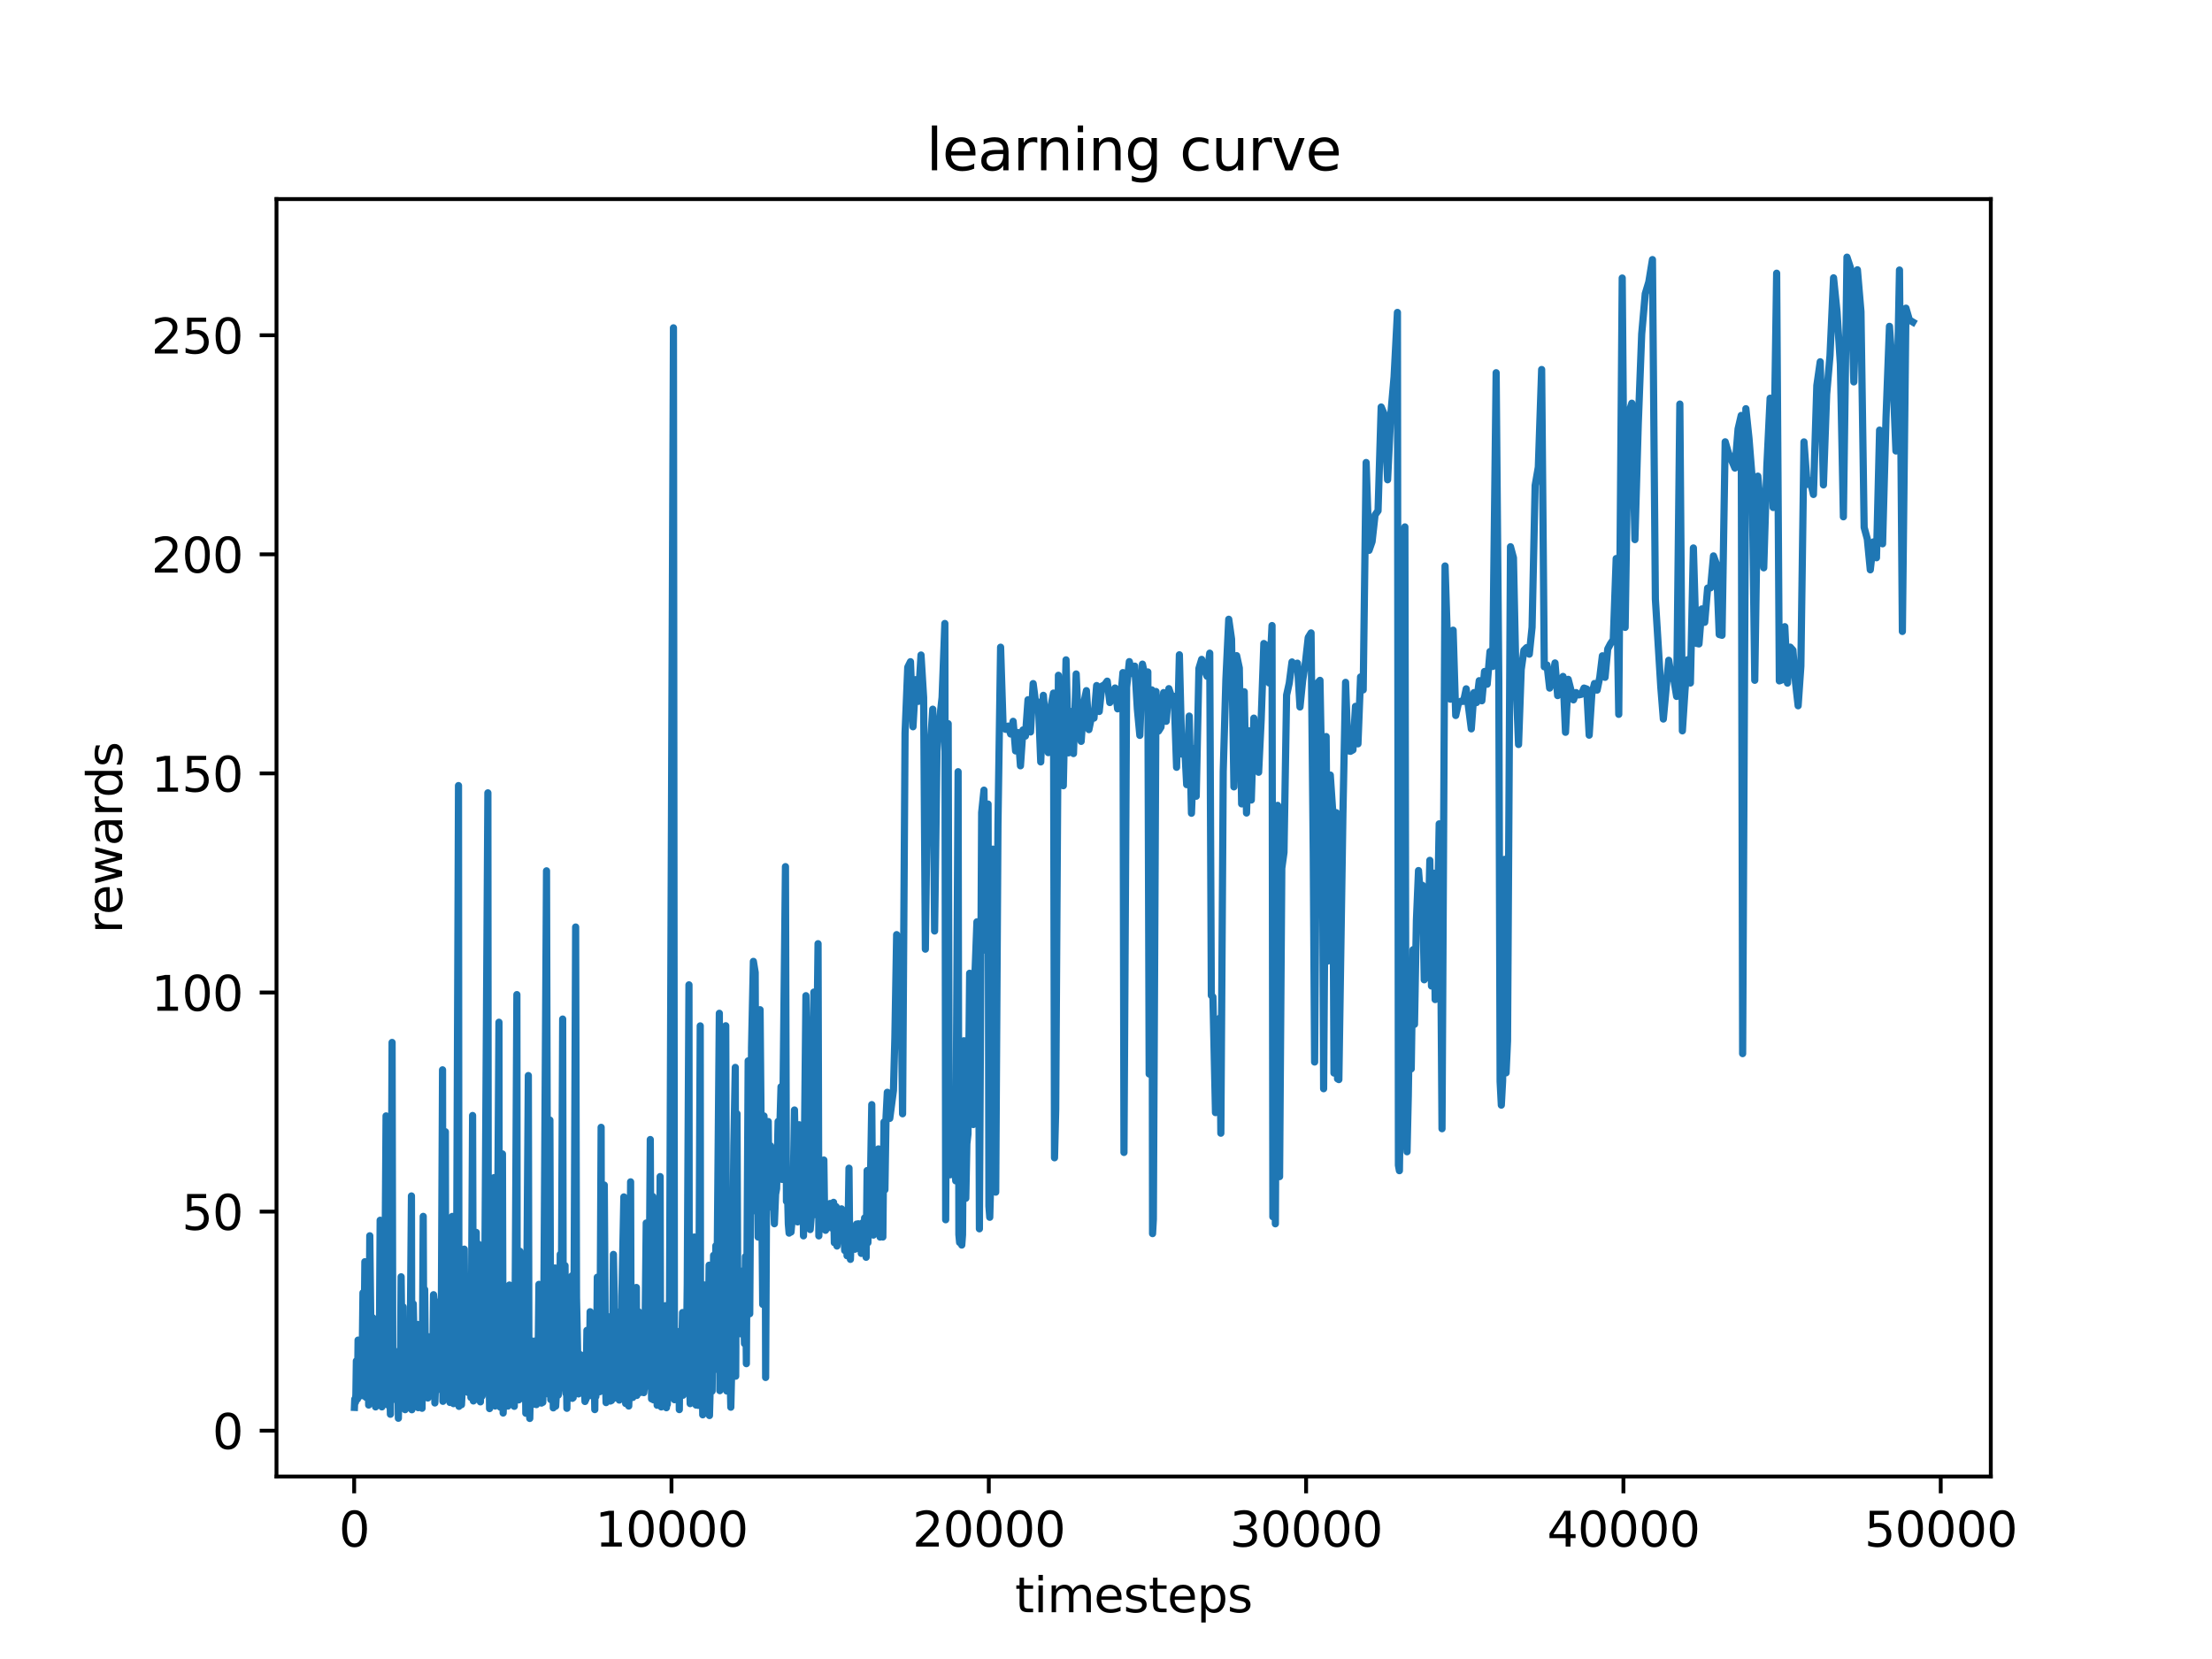 <?xml version="1.0" encoding="utf-8" standalone="no"?>
<!DOCTYPE svg PUBLIC "-//W3C//DTD SVG 1.1//EN"
  "http://www.w3.org/Graphics/SVG/1.1/DTD/svg11.dtd">
<svg xmlns:xlink="http://www.w3.org/1999/xlink" width="460.8pt" height="345.6pt" viewBox="0 0 460.8 345.6" xmlns="http://www.w3.org/2000/svg" version="1.1">
 <defs>
  <style type="text/css">*{stroke-linejoin: round; stroke-linecap: butt}</style>
 </defs>
 <g id="figure_1">
  <g id="patch_1">
   <path d="M 0 345.6 
L 460.8 345.6 
L 460.8 0 
L 0 0 
z
" style="fill: #ffffff"/>
  </g>
  <g id="axes_1">
   <g id="patch_2">
    <path d="M 57.6 307.584 
L 414.72 307.584 
L 414.72 41.472 
L 57.6 41.472 
z
" style="fill: #ffffff"/>
   </g>
   <g id="matplotlib.axis_1">
    <g id="xtick_1">
     <g id="line2d_1">
      <defs>
       <path id="m1029dfed75" d="M 0 0 
L 0 3.5 
" style="stroke: #000000; stroke-width: 0.8"/>
      </defs>
      <g>
       <use xlink:href="#m1029dfed75" x="73.78" y="307.584" style="stroke: #000000; stroke-width: 0.8"/>
      </g>
     </g>
     <g id="text_1">
      <!-- 0 -->
      <g transform="translate(70.599 322.182) scale(0.1 -0.1)">
       <defs>
        <path id="DejaVuSans-30" d="M 2034 4250 
Q 1547 4250 1301 3770 
Q 1056 3291 1056 2328 
Q 1056 1369 1301 889 
Q 1547 409 2034 409 
Q 2525 409 2770 889 
Q 3016 1369 3016 2328 
Q 3016 3291 2770 3770 
Q 2525 4250 2034 4250 
z
M 2034 4750 
Q 2819 4750 3233 4129 
Q 3647 3509 3647 2328 
Q 3647 1150 3233 529 
Q 2819 -91 2034 -91 
Q 1250 -91 836 529 
Q 422 1150 422 2328 
Q 422 3509 836 4129 
Q 1250 4750 2034 4750 
z
" transform="scale(0.016)"/>
       </defs>
       <use xlink:href="#DejaVuSans-30"/>
      </g>
     </g>
    </g>
    <g id="xtick_2">
     <g id="line2d_2">
      <g>
       <use xlink:href="#m1029dfed75" x="139.882" y="307.584" style="stroke: #000000; stroke-width: 0.8"/>
      </g>
     </g>
     <g id="text_2">
      <!-- 10000 -->
      <g transform="translate(123.976 322.182) scale(0.1 -0.1)">
       <defs>
        <path id="DejaVuSans-31" d="M 794 531 
L 1825 531 
L 1825 4091 
L 703 3866 
L 703 4441 
L 1819 4666 
L 2450 4666 
L 2450 531 
L 3481 531 
L 3481 0 
L 794 0 
L 794 531 
z
" transform="scale(0.016)"/>
       </defs>
       <use xlink:href="#DejaVuSans-31"/>
       <use xlink:href="#DejaVuSans-30" x="63.623"/>
       <use xlink:href="#DejaVuSans-30" x="127.246"/>
       <use xlink:href="#DejaVuSans-30" x="190.869"/>
       <use xlink:href="#DejaVuSans-30" x="254.492"/>
      </g>
     </g>
    </g>
    <g id="xtick_3">
     <g id="line2d_3">
      <g>
       <use xlink:href="#m1029dfed75" x="205.984" y="307.584" style="stroke: #000000; stroke-width: 0.8"/>
      </g>
     </g>
     <g id="text_3">
      <!-- 20000 -->
      <g transform="translate(190.078 322.182) scale(0.1 -0.1)">
       <defs>
        <path id="DejaVuSans-32" d="M 1228 531 
L 3431 531 
L 3431 0 
L 469 0 
L 469 531 
Q 828 903 1448 1529 
Q 2069 2156 2228 2338 
Q 2531 2678 2651 2914 
Q 2772 3150 2772 3378 
Q 2772 3750 2511 3984 
Q 2250 4219 1831 4219 
Q 1534 4219 1204 4116 
Q 875 4013 500 3803 
L 500 4441 
Q 881 4594 1212 4672 
Q 1544 4750 1819 4750 
Q 2544 4750 2975 4387 
Q 3406 4025 3406 3419 
Q 3406 3131 3298 2873 
Q 3191 2616 2906 2266 
Q 2828 2175 2409 1742 
Q 1991 1309 1228 531 
z
" transform="scale(0.016)"/>
       </defs>
       <use xlink:href="#DejaVuSans-32"/>
       <use xlink:href="#DejaVuSans-30" x="63.623"/>
       <use xlink:href="#DejaVuSans-30" x="127.246"/>
       <use xlink:href="#DejaVuSans-30" x="190.869"/>
       <use xlink:href="#DejaVuSans-30" x="254.492"/>
      </g>
     </g>
    </g>
    <g id="xtick_4">
     <g id="line2d_4">
      <g>
       <use xlink:href="#m1029dfed75" x="272.087" y="307.584" style="stroke: #000000; stroke-width: 0.8"/>
      </g>
     </g>
     <g id="text_4">
      <!-- 30000 -->
      <g transform="translate(256.18 322.182) scale(0.1 -0.1)">
       <defs>
        <path id="DejaVuSans-33" d="M 2597 2516 
Q 3050 2419 3304 2112 
Q 3559 1806 3559 1356 
Q 3559 666 3084 287 
Q 2609 -91 1734 -91 
Q 1441 -91 1130 -33 
Q 819 25 488 141 
L 488 750 
Q 750 597 1062 519 
Q 1375 441 1716 441 
Q 2309 441 2620 675 
Q 2931 909 2931 1356 
Q 2931 1769 2642 2001 
Q 2353 2234 1838 2234 
L 1294 2234 
L 1294 2753 
L 1863 2753 
Q 2328 2753 2575 2939 
Q 2822 3125 2822 3475 
Q 2822 3834 2567 4026 
Q 2313 4219 1838 4219 
Q 1578 4219 1281 4162 
Q 984 4106 628 3988 
L 628 4550 
Q 988 4650 1302 4700 
Q 1616 4750 1894 4750 
Q 2613 4750 3031 4423 
Q 3450 4097 3450 3541 
Q 3450 3153 3228 2886 
Q 3006 2619 2597 2516 
z
" transform="scale(0.016)"/>
       </defs>
       <use xlink:href="#DejaVuSans-33"/>
       <use xlink:href="#DejaVuSans-30" x="63.623"/>
       <use xlink:href="#DejaVuSans-30" x="127.246"/>
       <use xlink:href="#DejaVuSans-30" x="190.869"/>
       <use xlink:href="#DejaVuSans-30" x="254.492"/>
      </g>
     </g>
    </g>
    <g id="xtick_5">
     <g id="line2d_5">
      <g>
       <use xlink:href="#m1029dfed75" x="338.189" y="307.584" style="stroke: #000000; stroke-width: 0.8"/>
      </g>
     </g>
     <g id="text_5">
      <!-- 40000 -->
      <g transform="translate(322.283 322.182) scale(0.1 -0.1)">
       <defs>
        <path id="DejaVuSans-34" d="M 2419 4116 
L 825 1625 
L 2419 1625 
L 2419 4116 
z
M 2253 4666 
L 3047 4666 
L 3047 1625 
L 3713 1625 
L 3713 1100 
L 3047 1100 
L 3047 0 
L 2419 0 
L 2419 1100 
L 313 1100 
L 313 1709 
L 2253 4666 
z
" transform="scale(0.016)"/>
       </defs>
       <use xlink:href="#DejaVuSans-34"/>
       <use xlink:href="#DejaVuSans-30" x="63.623"/>
       <use xlink:href="#DejaVuSans-30" x="127.246"/>
       <use xlink:href="#DejaVuSans-30" x="190.869"/>
       <use xlink:href="#DejaVuSans-30" x="254.492"/>
      </g>
     </g>
    </g>
    <g id="xtick_6">
     <g id="line2d_6">
      <g>
       <use xlink:href="#m1029dfed75" x="404.291" y="307.584" style="stroke: #000000; stroke-width: 0.8"/>
      </g>
     </g>
     <g id="text_6">
      <!-- 50000 -->
      <g transform="translate(388.385 322.182) scale(0.1 -0.1)">
       <defs>
        <path id="DejaVuSans-35" d="M 691 4666 
L 3169 4666 
L 3169 4134 
L 1269 4134 
L 1269 2991 
Q 1406 3038 1543 3061 
Q 1681 3084 1819 3084 
Q 2600 3084 3056 2656 
Q 3513 2228 3513 1497 
Q 3513 744 3044 326 
Q 2575 -91 1722 -91 
Q 1428 -91 1123 -41 
Q 819 9 494 109 
L 494 744 
Q 775 591 1075 516 
Q 1375 441 1709 441 
Q 2250 441 2565 725 
Q 2881 1009 2881 1497 
Q 2881 1984 2565 2268 
Q 2250 2553 1709 2553 
Q 1456 2553 1204 2497 
Q 953 2441 691 2322 
L 691 4666 
z
" transform="scale(0.016)"/>
       </defs>
       <use xlink:href="#DejaVuSans-35"/>
       <use xlink:href="#DejaVuSans-30" x="63.623"/>
       <use xlink:href="#DejaVuSans-30" x="127.246"/>
       <use xlink:href="#DejaVuSans-30" x="190.869"/>
       <use xlink:href="#DejaVuSans-30" x="254.492"/>
      </g>
     </g>
    </g>
    <g id="text_7">
     <!-- timesteps -->
     <g transform="translate(211.444 335.861) scale(0.1 -0.1)">
      <defs>
       <path id="DejaVuSans-74" d="M 1172 4494 
L 1172 3500 
L 2356 3500 
L 2356 3053 
L 1172 3053 
L 1172 1153 
Q 1172 725 1289 603 
Q 1406 481 1766 481 
L 2356 481 
L 2356 0 
L 1766 0 
Q 1100 0 847 248 
Q 594 497 594 1153 
L 594 3053 
L 172 3053 
L 172 3500 
L 594 3500 
L 594 4494 
L 1172 4494 
z
" transform="scale(0.016)"/>
       <path id="DejaVuSans-69" d="M 603 3500 
L 1178 3500 
L 1178 0 
L 603 0 
L 603 3500 
z
M 603 4863 
L 1178 4863 
L 1178 4134 
L 603 4134 
L 603 4863 
z
" transform="scale(0.016)"/>
       <path id="DejaVuSans-6d" d="M 3328 2828 
Q 3544 3216 3844 3400 
Q 4144 3584 4550 3584 
Q 5097 3584 5394 3201 
Q 5691 2819 5691 2113 
L 5691 0 
L 5113 0 
L 5113 2094 
Q 5113 2597 4934 2840 
Q 4756 3084 4391 3084 
Q 3944 3084 3684 2787 
Q 3425 2491 3425 1978 
L 3425 0 
L 2847 0 
L 2847 2094 
Q 2847 2600 2669 2842 
Q 2491 3084 2119 3084 
Q 1678 3084 1418 2786 
Q 1159 2488 1159 1978 
L 1159 0 
L 581 0 
L 581 3500 
L 1159 3500 
L 1159 2956 
Q 1356 3278 1631 3431 
Q 1906 3584 2284 3584 
Q 2666 3584 2933 3390 
Q 3200 3197 3328 2828 
z
" transform="scale(0.016)"/>
       <path id="DejaVuSans-65" d="M 3597 1894 
L 3597 1613 
L 953 1613 
Q 991 1019 1311 708 
Q 1631 397 2203 397 
Q 2534 397 2845 478 
Q 3156 559 3463 722 
L 3463 178 
Q 3153 47 2828 -22 
Q 2503 -91 2169 -91 
Q 1331 -91 842 396 
Q 353 884 353 1716 
Q 353 2575 817 3079 
Q 1281 3584 2069 3584 
Q 2775 3584 3186 3129 
Q 3597 2675 3597 1894 
z
M 3022 2063 
Q 3016 2534 2758 2815 
Q 2500 3097 2075 3097 
Q 1594 3097 1305 2825 
Q 1016 2553 972 2059 
L 3022 2063 
z
" transform="scale(0.016)"/>
       <path id="DejaVuSans-73" d="M 2834 3397 
L 2834 2853 
Q 2591 2978 2328 3040 
Q 2066 3103 1784 3103 
Q 1356 3103 1142 2972 
Q 928 2841 928 2578 
Q 928 2378 1081 2264 
Q 1234 2150 1697 2047 
L 1894 2003 
Q 2506 1872 2764 1633 
Q 3022 1394 3022 966 
Q 3022 478 2636 193 
Q 2250 -91 1575 -91 
Q 1294 -91 989 -36 
Q 684 19 347 128 
L 347 722 
Q 666 556 975 473 
Q 1284 391 1588 391 
Q 1994 391 2212 530 
Q 2431 669 2431 922 
Q 2431 1156 2273 1281 
Q 2116 1406 1581 1522 
L 1381 1569 
Q 847 1681 609 1914 
Q 372 2147 372 2553 
Q 372 3047 722 3315 
Q 1072 3584 1716 3584 
Q 2034 3584 2315 3537 
Q 2597 3491 2834 3397 
z
" transform="scale(0.016)"/>
       <path id="DejaVuSans-70" d="M 1159 525 
L 1159 -1331 
L 581 -1331 
L 581 3500 
L 1159 3500 
L 1159 2969 
Q 1341 3281 1617 3432 
Q 1894 3584 2278 3584 
Q 2916 3584 3314 3078 
Q 3713 2572 3713 1747 
Q 3713 922 3314 415 
Q 2916 -91 2278 -91 
Q 1894 -91 1617 61 
Q 1341 213 1159 525 
z
M 3116 1747 
Q 3116 2381 2855 2742 
Q 2594 3103 2138 3103 
Q 1681 3103 1420 2742 
Q 1159 2381 1159 1747 
Q 1159 1113 1420 752 
Q 1681 391 2138 391 
Q 2594 391 2855 752 
Q 3116 1113 3116 1747 
z
" transform="scale(0.016)"/>
      </defs>
      <use xlink:href="#DejaVuSans-74"/>
      <use xlink:href="#DejaVuSans-69" x="39.209"/>
      <use xlink:href="#DejaVuSans-6d" x="66.992"/>
      <use xlink:href="#DejaVuSans-65" x="164.404"/>
      <use xlink:href="#DejaVuSans-73" x="225.928"/>
      <use xlink:href="#DejaVuSans-74" x="278.027"/>
      <use xlink:href="#DejaVuSans-65" x="317.236"/>
      <use xlink:href="#DejaVuSans-70" x="378.76"/>
      <use xlink:href="#DejaVuSans-73" x="442.236"/>
     </g>
    </g>
   </g>
   <g id="matplotlib.axis_2">
    <g id="ytick_1">
     <g id="line2d_7">
      <defs>
       <path id="m9ef3c9f016" d="M 0 0 
L -3.5 0 
" style="stroke: #000000; stroke-width: 0.8"/>
      </defs>
      <g>
       <use xlink:href="#m9ef3c9f016" x="57.6" y="298.037" style="stroke: #000000; stroke-width: 0.8"/>
      </g>
     </g>
     <g id="text_8">
      <!-- 0 -->
      <g transform="translate(44.237 301.836) scale(0.1 -0.1)">
       <use xlink:href="#DejaVuSans-30"/>
      </g>
     </g>
    </g>
    <g id="ytick_2">
     <g id="line2d_8">
      <g>
       <use xlink:href="#m9ef3c9f016" x="57.6" y="252.398" style="stroke: #000000; stroke-width: 0.8"/>
      </g>
     </g>
     <g id="text_9">
      <!-- 50 -->
      <g transform="translate(37.875 256.197) scale(0.1 -0.1)">
       <use xlink:href="#DejaVuSans-35"/>
       <use xlink:href="#DejaVuSans-30" x="63.623"/>
      </g>
     </g>
    </g>
    <g id="ytick_3">
     <g id="line2d_9">
      <g>
       <use xlink:href="#m9ef3c9f016" x="57.6" y="206.758" style="stroke: #000000; stroke-width: 0.8"/>
      </g>
     </g>
     <g id="text_10">
      <!-- 100 -->
      <g transform="translate(31.512 210.558) scale(0.1 -0.1)">
       <use xlink:href="#DejaVuSans-31"/>
       <use xlink:href="#DejaVuSans-30" x="63.623"/>
       <use xlink:href="#DejaVuSans-30" x="127.246"/>
      </g>
     </g>
    </g>
    <g id="ytick_4">
     <g id="line2d_10">
      <g>
       <use xlink:href="#m9ef3c9f016" x="57.6" y="161.119" style="stroke: #000000; stroke-width: 0.8"/>
      </g>
     </g>
     <g id="text_11">
      <!-- 150 -->
      <g transform="translate(31.512 164.918) scale(0.1 -0.1)">
       <use xlink:href="#DejaVuSans-31"/>
       <use xlink:href="#DejaVuSans-35" x="63.623"/>
       <use xlink:href="#DejaVuSans-30" x="127.246"/>
      </g>
     </g>
    </g>
    <g id="ytick_5">
     <g id="line2d_11">
      <g>
       <use xlink:href="#m9ef3c9f016" x="57.6" y="115.48" style="stroke: #000000; stroke-width: 0.8"/>
      </g>
     </g>
     <g id="text_12">
      <!-- 200 -->
      <g transform="translate(31.512 119.279) scale(0.1 -0.1)">
       <use xlink:href="#DejaVuSans-32"/>
       <use xlink:href="#DejaVuSans-30" x="63.623"/>
       <use xlink:href="#DejaVuSans-30" x="127.246"/>
      </g>
     </g>
    </g>
    <g id="ytick_6">
     <g id="line2d_12">
      <g>
       <use xlink:href="#m9ef3c9f016" x="57.6" y="69.841" style="stroke: #000000; stroke-width: 0.8"/>
      </g>
     </g>
     <g id="text_13">
      <!-- 250 -->
      <g transform="translate(31.512 73.64) scale(0.1 -0.1)">
       <use xlink:href="#DejaVuSans-32"/>
       <use xlink:href="#DejaVuSans-35" x="63.623"/>
       <use xlink:href="#DejaVuSans-30" x="127.246"/>
      </g>
     </g>
    </g>
    <g id="text_14">
     <!-- rewards -->
     <g transform="translate(25.433 194.448) rotate(-90) scale(0.1 -0.1)">
      <defs>
       <path id="DejaVuSans-72" d="M 2631 2963 
Q 2534 3019 2420 3045 
Q 2306 3072 2169 3072 
Q 1681 3072 1420 2755 
Q 1159 2438 1159 1844 
L 1159 0 
L 581 0 
L 581 3500 
L 1159 3500 
L 1159 2956 
Q 1341 3275 1631 3429 
Q 1922 3584 2338 3584 
Q 2397 3584 2469 3576 
Q 2541 3569 2628 3553 
L 2631 2963 
z
" transform="scale(0.016)"/>
       <path id="DejaVuSans-77" d="M 269 3500 
L 844 3500 
L 1563 769 
L 2278 3500 
L 2956 3500 
L 3675 769 
L 4391 3500 
L 4966 3500 
L 4050 0 
L 3372 0 
L 2619 2869 
L 1863 0 
L 1184 0 
L 269 3500 
z
" transform="scale(0.016)"/>
       <path id="DejaVuSans-61" d="M 2194 1759 
Q 1497 1759 1228 1600 
Q 959 1441 959 1056 
Q 959 750 1161 570 
Q 1363 391 1709 391 
Q 2188 391 2477 730 
Q 2766 1069 2766 1631 
L 2766 1759 
L 2194 1759 
z
M 3341 1997 
L 3341 0 
L 2766 0 
L 2766 531 
Q 2569 213 2275 61 
Q 1981 -91 1556 -91 
Q 1019 -91 701 211 
Q 384 513 384 1019 
Q 384 1609 779 1909 
Q 1175 2209 1959 2209 
L 2766 2209 
L 2766 2266 
Q 2766 2663 2505 2880 
Q 2244 3097 1772 3097 
Q 1472 3097 1187 3025 
Q 903 2953 641 2809 
L 641 3341 
Q 956 3463 1253 3523 
Q 1550 3584 1831 3584 
Q 2591 3584 2966 3190 
Q 3341 2797 3341 1997 
z
" transform="scale(0.016)"/>
       <path id="DejaVuSans-64" d="M 2906 2969 
L 2906 4863 
L 3481 4863 
L 3481 0 
L 2906 0 
L 2906 525 
Q 2725 213 2448 61 
Q 2172 -91 1784 -91 
Q 1150 -91 751 415 
Q 353 922 353 1747 
Q 353 2572 751 3078 
Q 1150 3584 1784 3584 
Q 2172 3584 2448 3432 
Q 2725 3281 2906 2969 
z
M 947 1747 
Q 947 1113 1208 752 
Q 1469 391 1925 391 
Q 2381 391 2643 752 
Q 2906 1113 2906 1747 
Q 2906 2381 2643 2742 
Q 2381 3103 1925 3103 
Q 1469 3103 1208 2742 
Q 947 2381 947 1747 
z
" transform="scale(0.016)"/>
      </defs>
      <use xlink:href="#DejaVuSans-72"/>
      <use xlink:href="#DejaVuSans-65" x="38.863"/>
      <use xlink:href="#DejaVuSans-77" x="100.387"/>
      <use xlink:href="#DejaVuSans-61" x="182.174"/>
      <use xlink:href="#DejaVuSans-72" x="243.453"/>
      <use xlink:href="#DejaVuSans-64" x="282.816"/>
      <use xlink:href="#DejaVuSans-73" x="346.293"/>
     </g>
    </g>
   </g>
   <g id="line2d_13">
    <path d="M 73.833 293.188 
L 73.905 291.448 
L 73.978 292.008 
L 74.051 292.133 
L 74.137 290.438 
L 74.236 283.499 
L 74.348 284.384 
L 74.461 291.461 
L 74.593 279.169 
L 74.725 286.969 
L 74.864 287.332 
L 75.003 285.61 
L 75.168 290.748 
L 75.247 290.768 
L 75.413 285.598 
L 75.611 269.307 
L 75.809 283.281 
L 76.007 262.839 
L 76.212 291.076 
L 76.431 273.576 
L 76.543 290.015 
L 76.682 281.806 
L 76.801 292.695 
L 77.032 257.434 
L 77.382 287.325 
L 77.501 283.634 
L 77.66 274.52 
L 78.01 290.165 
L 78.143 278.189 
L 78.242 293.085 
L 78.328 291.571 
L 78.645 287.69 
L 78.757 292.13 
L 78.89 280.403 
L 78.969 288.887 
L 79.194 254.201 
L 79.28 287.488 
L 79.438 269.715 
L 79.557 293.077 
L 79.729 275.064 
L 80.013 290.804 
L 80.423 232.465 
L 80.549 290.693 
L 80.767 276.207 
L 80.826 292.706 
L 81.111 285.242 
L 81.329 294.619 
L 81.679 217.156 
L 81.838 289.505 
L 81.917 288.078 
L 82.076 291.506 
L 82.347 285.66 
L 82.525 286.319 
L 82.598 291.652 
L 82.829 281.557 
L 82.988 295.448 
L 83.14 286.088 
L 83.226 290.434 
L 83.378 290.103 
L 83.563 265.979 
L 83.827 289.381 
L 83.979 272.245 
L 84.065 289.319 
L 84.171 283.777 
L 84.25 290.954 
L 84.343 289.259 
L 84.396 293.66 
L 84.482 288.622 
L 84.601 290.264 
L 84.792 277.853 
L 84.911 289.107 
L 85.189 284.633 
L 85.282 292.172 
L 85.361 289.865 
L 85.711 249.138 
L 85.797 293.677 
L 86.095 271.619 
L 86.379 285.014 
L 86.538 291.817 
L 86.703 289.068 
L 86.795 292.903 
L 86.868 290.089 
L 87.02 275.915 
L 87.113 293.244 
L 87.271 286.473 
L 87.536 291.997 
L 87.747 287.957 
L 87.853 288.369 
L 87.919 293.372 
L 88.164 253.391 
L 88.296 286.052 
L 88.468 268.633 
L 88.613 283.354 
L 88.798 286.035 
L 88.944 279.263 
L 89.129 291.231 
L 89.261 278.467 
L 89.387 286.01 
L 89.506 279.994 
L 89.651 290.64 
L 89.79 280.251 
L 89.995 289.116 
L 90.114 287.808 
L 90.312 269.711 
L 90.524 271.931 
L 90.59 292.266 
L 90.702 289.424 
L 90.781 289.876 
L 90.914 289.613 
L 91.033 288.195 
L 91.237 276.453 
L 91.456 271.21 
L 91.548 288.385 
L 91.76 286.888 
L 91.859 289.251 
L 92.189 222.866 
L 92.269 291.923 
L 92.778 235.758 
L 92.877 291.429 
L 92.976 288.082 
L 93.121 287.08 
L 93.465 255.285 
L 93.677 288.098 
L 93.736 292.16 
L 93.921 286.695 
L 94.212 253.4 
L 94.417 287.68 
L 94.476 292.407 
L 94.602 281.187 
L 94.675 290.229 
L 95.045 281.831 
L 95.514 163.652 
L 95.613 292.969 
L 95.732 282.935 
L 95.937 283.195 
L 96.136 292.631 
L 96.248 290.346 
L 96.711 260.221 
L 96.929 287.141 
L 97.094 287.992 
L 97.286 283.675 
L 97.451 290.039 
L 97.53 290.077 
L 97.749 270.845 
L 97.861 286.986 
L 98.02 275.207 
L 98.099 291.13 
L 98.449 232.378 
L 98.614 291.845 
L 98.773 279.011 
L 98.852 289.406 
L 98.952 286.74 
L 99.209 256.731 
L 99.401 289.536 
L 99.494 289.298 
L 99.705 259.195 
L 99.771 291.649 
L 99.963 276.618 
L 100.082 292.039 
L 100.36 276 
L 100.439 290.826 
L 100.551 289.972 
L 100.67 287.734 
L 100.855 287.442 
L 101.635 165.165 
L 101.734 289.202 
L 101.827 287.957 
L 101.926 287.806 
L 101.986 293.435 
L 102.415 271.263 
L 102.554 278.676 
L 102.64 292.653 
L 102.911 245.325 
L 102.984 291.044 
L 103.083 283.768 
L 103.156 292.904 
L 103.248 291.675 
L 103.427 292.443 
L 103.942 212.952 
L 104.022 291.221 
L 104.147 284.175 
L 104.233 293.145 
L 104.312 293.029 
L 104.669 240.384 
L 104.815 294.358 
L 105.059 288.264 
L 105.218 280.432 
L 105.291 290.003 
L 105.416 281.442 
L 105.542 287.084 
L 105.727 288.772 
L 105.82 292.914 
L 105.919 290.002 
L 106.124 267.69 
L 106.216 289.958 
L 106.527 280.949 
L 106.652 288.078 
L 106.798 284.875 
L 106.957 292.421 
L 107.082 291.126 
L 107.135 292.965 
L 107.267 279.267 
L 107.677 207.192 
L 107.756 290.226 
L 107.915 285.583 
L 108.06 291.625 
L 108.292 260.652 
L 108.563 287.937 
L 108.741 291.322 
L 109.012 274.514 
L 109.27 266.454 
L 109.535 294.406 
L 110.063 224.058 
L 110.182 283.326 
L 110.361 295.488 
L 110.486 289.692 
L 110.625 289.891 
L 110.705 291.277 
L 110.876 279.364 
L 111.002 287.913 
L 111.161 282.71 
L 111.253 285.844 
L 111.392 279.37 
L 111.465 292.55 
L 111.577 292.381 
L 111.676 289.042 
L 111.742 292.606 
L 111.947 285.857 
L 112.02 290.183 
L 112.271 267.557 
L 112.397 283.888 
L 112.536 283.676 
L 112.793 292.288 
L 112.906 283.309 
L 113.071 292.135 
L 113.223 282.323 
L 113.851 181.41 
L 114.142 290.375 
L 114.241 286.368 
L 114.552 233.33 
L 114.737 291.569 
L 114.843 283.285 
L 114.915 289.71 
L 115.021 282.873 
L 115.12 291.063 
L 115.206 287.453 
L 115.259 293.287 
L 115.437 288.407 
L 115.623 264.144 
L 115.755 292.939 
L 115.834 291.521 
L 115.927 288.747 
L 116.085 290.339 
L 116.31 290.616 
L 116.489 289.055 
L 116.713 261.297 
L 116.859 288.48 
L 117.216 212.288 
L 117.341 284.934 
L 117.705 263.635 
L 117.923 290.339 
L 118.022 287.569 
L 118.095 293.38 
L 118.187 284.394 
L 118.286 289.23 
L 118.538 267.079 
L 118.829 286.276 
L 118.954 286.766 
L 119.152 265.772 
L 119.232 291.303 
L 119.397 291.164 
L 119.503 287.834 
L 119.919 193.113 
L 120.098 270.258 
L 120.508 290.38 
L 120.805 285.754 
L 120.931 282.22 
L 121.01 288.841 
L 121.129 286.945 
L 121.301 290.23 
L 121.4 285.269 
L 121.479 289.614 
L 121.565 289.477 
L 121.658 286.637 
L 121.863 291.954 
L 121.988 289.774 
L 122.054 291.546 
L 122.266 277.138 
L 122.431 290.156 
L 122.537 284.627 
L 122.729 290.783 
L 122.933 273.256 
L 123.138 286.749 
L 123.416 279.526 
L 123.661 288.022 
L 123.773 285.003 
L 123.905 293.644 
L 124.057 275.31 
L 124.123 290.927 
L 124.236 289.372 
L 124.427 266.068 
L 124.612 271.452 
L 124.844 267.275 
L 124.936 289.915 
L 125.227 234.842 
L 125.313 288.581 
L 125.558 263.173 
L 125.65 289.767 
L 125.882 246.867 
L 126.153 288.444 
L 126.258 292.188 
L 126.364 290.954 
L 126.51 274.22 
L 126.695 288.861 
L 126.959 274.586 
L 127.157 291.862 
L 127.316 286.438 
L 127.382 291.76 
L 127.461 291.221 
L 127.534 290.851 
L 127.785 261.317 
L 127.957 269.83 
L 128.076 291.218 
L 128.288 273.172 
L 128.731 291.012 
L 128.863 284.238 
L 129.015 291.664 
L 129.114 285.698 
L 129.246 286.704 
L 129.332 290.626 
L 129.544 270.17 
L 129.96 249.338 
L 130.251 288.524 
L 130.337 292.38 
L 130.833 256.619 
L 130.978 292.9 
L 131.09 289.271 
L 131.368 246.2 
L 131.487 288.72 
L 131.639 274.565 
L 131.831 291.115 
L 131.983 276.861 
L 132.142 281.662 
L 132.241 288.387 
L 132.386 282.015 
L 132.565 268.203 
L 132.664 290.694 
L 132.809 290.096 
L 133.027 273.258 
L 133.331 290.091 
L 133.457 287.277 
L 133.569 288.673 
L 133.721 274.489 
L 133.814 290.037 
L 133.992 279.074 
L 134.111 290.114 
L 134.25 288.873 
L 134.62 254.777 
L 134.733 285.877 
L 134.898 272.859 
L 134.977 288.719 
L 135.149 280.995 
L 135.466 237.384 
L 135.731 291.414 
L 136.002 249.257 
L 136.127 291.612 
L 136.233 289.675 
L 136.425 277.144 
L 136.636 289.029 
L 136.822 279.995 
L 136.901 292.744 
L 137.033 289.241 
L 137.119 289.765 
L 137.271 292.695 
L 137.516 245.103 
L 137.628 290.177 
L 137.76 293.09 
L 138.005 287.757 
L 138.223 289.357 
L 138.329 285.573 
L 138.415 289.345 
L 138.613 272.006 
L 138.672 293.06 
L 138.772 289.95 
L 138.824 293.253 
L 138.884 292.62 
L 138.95 291.876 
L 139.016 292.57 
L 139.307 275.873 
L 139.406 287.681 
L 140.292 68.292 
L 140.503 291.584 
L 140.616 285.661 
L 140.755 291.116 
L 140.993 283.704 
L 141.079 291.466 
L 141.211 277.381 
L 141.283 290.057 
L 141.429 283.515 
L 141.515 293.648 
L 141.614 284.494 
L 141.733 284.141 
L 141.859 287.854 
L 142.189 273.431 
L 142.295 290.652 
L 142.381 286.683 
L 142.506 286.602 
L 142.619 289.883 
L 142.804 274.165 
L 142.91 289.295 
L 143.167 267.501 
L 143.524 205.16 
L 143.597 289.541 
L 143.716 289.489 
L 143.776 292.403 
L 144.166 269.534 
L 144.291 280.81 
L 144.635 257.694 
L 144.998 292.701 
L 145.084 290.518 
L 145.197 292.483 
L 145.421 282.108 
L 145.474 292.764 
L 145.871 213.707 
L 145.944 289.882 
L 146.188 278.479 
L 146.393 294.731 
L 146.671 267.668 
L 146.763 292.469 
L 146.882 286.622 
L 146.975 289.323 
L 147.1 288.73 
L 147.259 290.42 
L 147.497 283.098 
L 147.722 263.563 
L 147.795 294.885 
L 147.914 290.393 
L 148.085 289.138 
L 148.27 267.672 
L 148.343 289.806 
L 148.654 261.509 
L 148.898 285.296 
L 149.123 259.509 
L 149.308 273.424 
L 149.85 211.086 
L 149.956 289.7 
L 150.135 281.789 
L 150.26 286.446 
L 150.61 264.796 
L 150.743 287.233 
L 151.186 213.681 
L 151.397 289.769 
L 151.509 281.52 
L 151.628 289.746 
L 151.787 271.892 
L 151.899 286.098 
L 152.038 284.646 
L 152.243 293.15 
L 152.415 285.748 
L 152.865 238.582 
L 153.175 222.36 
L 153.261 286.685 
L 153.532 231.999 
L 153.691 271.216 
L 153.849 277.353 
L 154.121 272.986 
L 154.266 277.848 
L 154.616 264.787 
L 154.834 269.789 
L 155.086 279.894 
L 155.284 261.761 
L 155.482 284.077 
L 155.859 220.992 
L 156.183 273.684 
L 156.56 218.096 
L 156.943 200.272 
L 157.32 202.586 
L 157.505 252.329 
L 157.763 236.402 
L 157.928 257.705 
L 158.338 210.341 
L 158.886 271.733 
L 159.151 232.472 
L 159.395 241.253 
L 159.495 286.954 
L 159.759 235.683 
L 160.037 233.636 
L 160.235 251.455 
L 160.493 238.682 
L 160.711 246.47 
L 160.942 243.841 
L 161.319 254.927 
L 161.57 248.78 
L 161.782 247.622 
L 162.092 233.611 
L 162.337 238.956 
L 162.701 226.393 
L 162.925 245.695 
L 163.626 180.532 
L 163.831 250.258 
L 164.042 247.694 
L 164.221 254.966 
L 164.386 256.88 
L 164.618 244.448 
L 164.789 256.651 
L 165.166 252.186 
L 165.503 231.229 
L 165.748 243.935 
L 165.973 243.316 
L 166.151 254.544 
L 166.468 234.303 
L 166.713 241.748 
L 166.905 251.839 
L 167.215 241.199 
L 167.381 257.453 
L 167.89 207.419 
L 168.233 225.176 
L 168.432 251.292 
L 168.604 255.65 
L 168.775 256.139 
L 168.96 253.91 
L 169.542 206.671 
L 169.727 253.024 
L 170.415 196.589 
L 170.58 257.458 
L 170.798 245.252 
L 171.168 256 
L 171.38 247.178 
L 171.624 241.657 
L 171.803 254.873 
L 171.975 256.296 
L 172.173 251.092 
L 172.371 251.074 
L 172.55 255.001 
L 172.728 254.5 
L 172.92 250.707 
L 173.092 255.768 
L 173.449 255.039 
L 173.647 250.468 
L 173.806 258.882 
L 174.004 251.24 
L 174.202 251.386 
L 174.361 259.572 
L 174.705 254.339 
L 174.877 256.445 
L 175.062 253.521 
L 175.306 251.828 
L 175.65 256.757 
L 175.815 257.451 
L 175.967 260.505 
L 176.139 255.856 
L 176.311 255.935 
L 176.456 261.593 
L 176.608 259.229 
L 176.86 243.355 
L 177.012 260.184 
L 177.157 262.35 
L 177.322 257.1 
L 177.64 258.818 
L 177.798 258.666 
L 177.957 258.813 
L 178.109 260.239 
L 178.268 258.783 
L 178.446 254.994 
L 178.605 259.043 
L 178.783 254.937 
L 178.935 260.109 
L 179.114 255.124 
L 179.279 257.172 
L 179.424 261.111 
L 179.603 254.784 
L 179.775 256.402 
L 179.927 260.371 
L 180.112 253.718 
L 180.284 256.262 
L 180.429 261.912 
L 180.641 243.843 
L 180.799 258.879 
L 180.978 252.468 
L 181.143 256.784 
L 181.606 230.113 
L 181.784 253.567 
L 181.95 257.29 
L 182.161 243.407 
L 182.359 249.407 
L 182.551 247.556 
L 182.981 239.342 
L 183.179 246.776 
L 183.338 257.704 
L 183.754 240.496 
L 183.913 257.694 
L 184.151 233.727 
L 184.342 247.847 
L 184.58 232.72 
L 184.845 227.542 
L 185.109 228.39 
L 185.354 232.981 
L 186.121 227.153 
L 186.418 216.135 
L 186.788 194.7 
L 187.092 217.758 
L 187.462 195.512 
L 187.78 211.721 
L 188.024 232.022 
L 188.54 152.68 
L 189.102 138.99 
L 189.67 137.844 
L 190.193 151.399 
L 190.748 141.588 
L 191.29 146.111 
L 191.865 136.449 
L 192.407 145.302 
L 192.77 197.727 
L 193.273 158.329 
L 193.782 155.821 
L 194.311 147.737 
L 194.694 193.946 
L 195.196 156.478 
L 195.719 150.122 
L 196.254 145.277 
L 196.829 129.879 
L 197.001 254.097 
L 197.523 150.756 
L 197.741 238.808 
L 197.946 244.729 
L 198.204 230.034 
L 198.442 234.386 
L 198.687 232.86 
L 198.898 242.222 
L 199.096 245.992 
L 199.592 160.762 
L 199.751 257.2 
L 199.903 258.833 
L 200.2 218.581 
L 200.352 259.368 
L 200.511 257.247 
L 200.815 216.804 
L 201.007 248.748 
L 201.192 249.623 
L 201.417 238.268 
L 201.648 236.232 
L 201.998 202.743 
L 202.25 230.535 
L 202.514 228.159 
L 202.752 234.259 
L 203.109 202.737 
L 203.512 192.035 
L 203.862 206.814 
L 204.028 255.985 
L 204.497 169.261 
L 204.98 164.599 
L 205.356 197.959 
L 205.832 167.501 
L 206.011 251.27 
L 206.183 253.581 
L 206.381 246.27 
L 206.83 176.892 
L 207.042 243.319 
L 207.234 248.008 
L 207.425 248.345 
L 207.895 171.617 
L 208.443 134.823 
L 208.966 151.354 
L 209.488 151.936 
L 210.01 151.265 
L 210.532 152.908 
L 211.054 150.264 
L 211.563 156.429 
L 212.079 152.603 
L 212.581 159.532 
L 213.097 152.064 
L 213.613 153.333 
L 214.155 145.768 
L 214.677 152.488 
L 215.225 142.406 
L 215.761 146.494 
L 216.303 146.255 
L 216.805 158.722 
L 217.347 144.85 
L 218.378 156.787 
L 218.914 147.333 
L 219.463 144.381 
L 219.674 241.187 
L 219.925 231.142 
L 220.487 140.675 
L 221.016 149.451 
L 221.505 163.681 
L 222.074 137.459 
L 222.583 156.835 
L 223.118 148.215 
L 223.627 156.98 
L 224.189 140.401 
L 224.711 152.343 
L 225.227 154.443 
L 225.769 146.553 
L 226.317 143.872 
L 226.84 151.991 
L 227.368 149.414 
L 227.897 149.597 
L 228.452 142.811 
L 228.988 148.21 
L 229.543 142.936 
L 230.098 142.643 
L 230.654 141.894 
L 231.196 146.356 
L 231.738 145.265 
L 232.286 143.32 
L 232.822 147.668 
L 233.364 146.674 
L 233.926 140.113 
L 234.144 240.076 
L 234.693 143.212 
L 235.261 137.825 
L 235.823 140.311 
L 236.391 138.765 
L 236.927 147.667 
L 237.449 153.192 
L 237.991 138.351 
L 238.553 140.966 
L 239.115 139.975 
L 239.392 223.735 
L 239.941 143.714 
L 240.1 256.985 
L 240.265 254 
L 240.814 144.052 
L 241.336 152.295 
L 241.858 151.469 
L 242.407 144.276 
L 242.942 150.26 
L 243.497 143.456 
L 244.039 145.078 
L 244.595 145.061 
L 245.104 159.841 
L 245.685 136.403 
L 246.201 157.088 
L 246.717 154.192 
L 247.206 163.456 
L 247.735 149.175 
L 248.204 169.417 
L 248.713 155.926 
L 249.195 165.87 
L 249.757 139.245 
L 250.326 137.363 
L 250.888 139.513 
L 251.443 140.878 
L 252.011 136.065 
L 252.342 207.362 
L 252.672 207.665 
L 253.208 231.775 
L 253.485 223.104 
L 253.776 219.279 
L 254.094 212.089 
L 254.325 236.069 
L 254.821 160.673 
L 255.376 141.499 
L 255.971 129.002 
L 256.553 133.124 
L 257.048 163.92 
L 257.617 136.583 
L 258.172 139.16 
L 258.655 167.465 
L 259.197 144.104 
L 259.673 169.367 
L 260.195 152.236 
L 260.671 166.659 
L 261.2 149.598 
L 261.702 158.663 
L 262.198 160.875 
L 262.726 149.943 
L 263.282 134.054 
L 263.837 134.512 
L 264.392 142.282 
L 264.987 130.313 
L 265.159 253.477 
L 265.516 203.677 
L 265.681 254.94 
L 266.157 167.773 
L 266.362 244.154 
L 266.56 245.117 
L 267.023 180.873 
L 267.479 177.556 
L 268.021 144.803 
L 268.577 142.279 
L 269.145 137.898 
L 269.7 138.79 
L 270.269 138.144 
L 270.811 147.277 
L 271.366 141.773 
L 271.941 138.048 
L 272.529 132.802 
L 273.118 131.844 
L 273.574 177.783 
L 273.858 221.238 
L 274.407 142.36 
L 274.975 141.727 
L 275.464 168.288 
L 275.735 226.801 
L 276.258 153.434 
L 276.628 200.196 
L 277.124 161.455 
L 277.613 168.738 
L 277.89 223.533 
L 278.366 169.293 
L 278.637 224.741 
L 278.908 224.901 
L 279.754 169.624 
L 280.31 142.143 
L 280.819 156.389 
L 281.328 156.511 
L 281.843 156.218 
L 282.372 147.141 
L 282.888 154.959 
L 283.43 141.016 
L 283.978 143.72 
L 284.593 96.346 
L 285.195 114.656 
L 285.829 112.839 
L 286.451 107.259 
L 287.072 106.409 
L 287.726 84.787 
L 288.407 86.402 
L 289.062 99.949 
L 289.723 86.392 
L 290.41 78.489 
L 291.111 65.08 
L 291.316 242.747 
L 291.521 243.877 
L 291.785 225.745 
L 292.023 233.249 
L 292.664 109.762 
L 292.896 235.811 
L 293.114 239.931 
L 293.371 228.45 
L 293.709 206.624 
L 293.986 222.672 
L 294.356 197.838 
L 294.667 213.389 
L 295.064 191.755 
L 295.5 181.352 
L 295.916 186.618 
L 296.339 184.433 
L 296.69 204.11 
L 297.04 203.619 
L 297.417 197.776 
L 297.86 179.225 
L 298.204 205.4 
L 298.633 181.894 
L 298.97 208.227 
L 299.341 196.482 
L 299.81 171.621 
L 300.16 202.698 
L 300.398 235.134 
L 301.033 117.903 
L 301.595 135.579 
L 302.137 145.65 
L 302.712 131.276 
L 303.254 149.05 
L 303.796 146.586 
L 304.338 146.079 
L 304.887 146.107 
L 305.435 143.497 
L 306.499 151.836 
L 307.048 144.287 
L 307.59 146.36 
L 308.152 141.794 
L 308.694 145.984 
L 309.256 139.88 
L 309.811 142.538 
L 310.393 135.72 
L 310.955 138.835 
L 311.675 77.645 
L 312.23 142.032 
L 312.501 225.291 
L 312.753 230.22 
L 313.024 225.154 
L 313.467 179.015 
L 313.744 223.494 
L 314.048 216.842 
L 314.663 113.895 
L 315.278 116.192 
L 315.826 142.101 
L 316.342 155.094 
L 316.897 139.465 
L 317.459 135.474 
L 318.021 134.912 
L 318.583 136.275 
L 319.158 130.68 
L 319.799 101.133 
L 320.46 97.315 
L 321.154 76.975 
L 321.703 138.912 
L 322.271 138.533 
L 322.82 143.343 
L 323.375 141.831 
L 323.937 138.104 
L 324.486 144.906 
L 325.041 142.41 
L 325.603 140.912 
L 326.125 152.551 
L 326.687 141.52 
L 327.778 145.796 
L 328.326 144.277 
L 328.875 144.763 
L 329.424 144.644 
L 329.979 143.339 
L 330.534 143.53 
L 331.056 153.15 
L 331.605 144.595 
L 332.16 142.384 
L 332.709 143.762 
L 333.264 141.074 
L 333.806 136.617 
L 334.361 141.097 
L 334.923 135.184 
L 335.498 134.101 
L 336.074 133.255 
L 336.682 116.356 
L 337.217 148.813 
L 337.938 57.917 
L 338.546 130.697 
L 339.24 86.202 
L 339.941 83.994 
L 340.582 112.411 
L 341.282 88.258 
L 341.996 69.588 
L 342.737 61.184 
L 343.477 58.738 
L 344.237 54.077 
L 344.845 124.801 
L 345.976 143.144 
L 346.504 149.789 
L 347.622 137.549 
L 348.177 141.071 
L 348.732 141.77 
L 349.274 145.081 
L 349.942 84.175 
L 350.471 152.246 
L 351.019 143.759 
L 351.588 137.415 
L 352.143 142.287 
L 352.764 114.149 
L 353.346 134.008 
L 353.928 134.143 
L 354.516 126.851 
L 355.118 129.637 
L 355.732 122.507 
L 356.347 122.456 
L 356.949 115.805 
L 357.563 117.502 
L 358.145 132.179 
L 358.727 132.34 
L 359.388 92.037 
L 360.055 94.317 
L 361.417 97.507 
L 362.072 89.358 
L 362.726 86.546 
L 363.023 219.492 
L 363.698 85.139 
L 364.352 91.355 
L 364.993 99.404 
L 365.549 141.718 
L 366.19 99.188 
L 366.818 106.181 
L 367.419 118.288 
L 368.067 97.078 
L 368.748 82.958 
L 369.382 105.723 
L 370.11 56.911 
L 370.665 141.841 
L 371.22 141.642 
L 371.808 130.55 
L 372.364 142.309 
L 372.932 134.811 
L 373.494 135.437 
L 374.049 142.287 
L 374.585 147.024 
L 375.153 138.796 
L 375.801 92.052 
L 376.455 100.918 
L 377.116 100.12 
L 377.771 103.008 
L 378.478 80.31 
L 379.185 75.364 
L 379.853 101.01 
L 380.527 82.142 
L 381.221 74.074 
L 381.962 57.877 
L 382.689 64.974 
L 383.383 75.852 
L 384.011 107.662 
L 384.758 53.568 
L 385.485 55.78 
L 386.186 79.561 
L 386.933 56.198 
L 387.673 64.915 
L 388.334 109.864 
L 388.995 112.289 
L 389.616 118.702 
L 390.271 112.889 
L 390.905 116.192 
L 391.553 89.599 
L 392.175 113.285 
L 392.895 86.916 
L 393.609 67.98 
L 394.29 77.579 
L 394.957 93.949 
L 395.698 56.25 
L 396.299 131.543 
L 397.046 64.197 
L 397.767 66.672 
L 398.487 67.095 
L 398.487 67.095 
" clip-path="url(#p7040f8a46e)" style="fill: none; stroke: #1f77b4; stroke-width: 1.5; stroke-linecap: square"/>
   </g>
   <g id="patch_3">
    <path d="M 57.6 307.584 
L 57.6 41.472 
" style="fill: none; stroke: #000000; stroke-width: 0.8; stroke-linejoin: miter; stroke-linecap: square"/>
   </g>
   <g id="patch_4">
    <path d="M 414.72 307.584 
L 414.72 41.472 
" style="fill: none; stroke: #000000; stroke-width: 0.8; stroke-linejoin: miter; stroke-linecap: square"/>
   </g>
   <g id="patch_5">
    <path d="M 57.6 307.584 
L 414.72 307.584 
" style="fill: none; stroke: #000000; stroke-width: 0.8; stroke-linejoin: miter; stroke-linecap: square"/>
   </g>
   <g id="patch_6">
    <path d="M 57.6 41.472 
L 414.72 41.472 
" style="fill: none; stroke: #000000; stroke-width: 0.8; stroke-linejoin: miter; stroke-linecap: square"/>
   </g>
   <g id="text_15">
    <!-- learning curve -->
    <g transform="translate(192.964 35.472) scale(0.12 -0.12)">
     <defs>
      <path id="DejaVuSans-6c" d="M 603 4863 
L 1178 4863 
L 1178 0 
L 603 0 
L 603 4863 
z
" transform="scale(0.016)"/>
      <path id="DejaVuSans-6e" d="M 3513 2113 
L 3513 0 
L 2938 0 
L 2938 2094 
Q 2938 2591 2744 2837 
Q 2550 3084 2163 3084 
Q 1697 3084 1428 2787 
Q 1159 2491 1159 1978 
L 1159 0 
L 581 0 
L 581 3500 
L 1159 3500 
L 1159 2956 
Q 1366 3272 1645 3428 
Q 1925 3584 2291 3584 
Q 2894 3584 3203 3211 
Q 3513 2838 3513 2113 
z
" transform="scale(0.016)"/>
      <path id="DejaVuSans-67" d="M 2906 1791 
Q 2906 2416 2648 2759 
Q 2391 3103 1925 3103 
Q 1463 3103 1205 2759 
Q 947 2416 947 1791 
Q 947 1169 1205 825 
Q 1463 481 1925 481 
Q 2391 481 2648 825 
Q 2906 1169 2906 1791 
z
M 3481 434 
Q 3481 -459 3084 -895 
Q 2688 -1331 1869 -1331 
Q 1566 -1331 1297 -1286 
Q 1028 -1241 775 -1147 
L 775 -588 
Q 1028 -725 1275 -790 
Q 1522 -856 1778 -856 
Q 2344 -856 2625 -561 
Q 2906 -266 2906 331 
L 2906 616 
Q 2728 306 2450 153 
Q 2172 0 1784 0 
Q 1141 0 747 490 
Q 353 981 353 1791 
Q 353 2603 747 3093 
Q 1141 3584 1784 3584 
Q 2172 3584 2450 3431 
Q 2728 3278 2906 2969 
L 2906 3500 
L 3481 3500 
L 3481 434 
z
" transform="scale(0.016)"/>
      <path id="DejaVuSans-20" transform="scale(0.016)"/>
      <path id="DejaVuSans-63" d="M 3122 3366 
L 3122 2828 
Q 2878 2963 2633 3030 
Q 2388 3097 2138 3097 
Q 1578 3097 1268 2742 
Q 959 2388 959 1747 
Q 959 1106 1268 751 
Q 1578 397 2138 397 
Q 2388 397 2633 464 
Q 2878 531 3122 666 
L 3122 134 
Q 2881 22 2623 -34 
Q 2366 -91 2075 -91 
Q 1284 -91 818 406 
Q 353 903 353 1747 
Q 353 2603 823 3093 
Q 1294 3584 2113 3584 
Q 2378 3584 2631 3529 
Q 2884 3475 3122 3366 
z
" transform="scale(0.016)"/>
      <path id="DejaVuSans-75" d="M 544 1381 
L 544 3500 
L 1119 3500 
L 1119 1403 
Q 1119 906 1312 657 
Q 1506 409 1894 409 
Q 2359 409 2629 706 
Q 2900 1003 2900 1516 
L 2900 3500 
L 3475 3500 
L 3475 0 
L 2900 0 
L 2900 538 
Q 2691 219 2414 64 
Q 2138 -91 1772 -91 
Q 1169 -91 856 284 
Q 544 659 544 1381 
z
M 1991 3584 
L 1991 3584 
z
" transform="scale(0.016)"/>
      <path id="DejaVuSans-76" d="M 191 3500 
L 800 3500 
L 1894 563 
L 2988 3500 
L 3597 3500 
L 2284 0 
L 1503 0 
L 191 3500 
z
" transform="scale(0.016)"/>
     </defs>
     <use xlink:href="#DejaVuSans-6c"/>
     <use xlink:href="#DejaVuSans-65" x="27.783"/>
     <use xlink:href="#DejaVuSans-61" x="89.307"/>
     <use xlink:href="#DejaVuSans-72" x="150.586"/>
     <use xlink:href="#DejaVuSans-6e" x="189.949"/>
     <use xlink:href="#DejaVuSans-69" x="253.328"/>
     <use xlink:href="#DejaVuSans-6e" x="281.111"/>
     <use xlink:href="#DejaVuSans-67" x="344.49"/>
     <use xlink:href="#DejaVuSans-20" x="407.967"/>
     <use xlink:href="#DejaVuSans-63" x="439.754"/>
     <use xlink:href="#DejaVuSans-75" x="494.734"/>
     <use xlink:href="#DejaVuSans-72" x="558.113"/>
     <use xlink:href="#DejaVuSans-76" x="599.227"/>
     <use xlink:href="#DejaVuSans-65" x="658.406"/>
    </g>
   </g>
  </g>
 </g>
 <defs>
  <clipPath id="p7040f8a46e">
   <rect x="57.6" y="41.472" width="357.12" height="266.112"/>
  </clipPath>
 </defs>
</svg>

